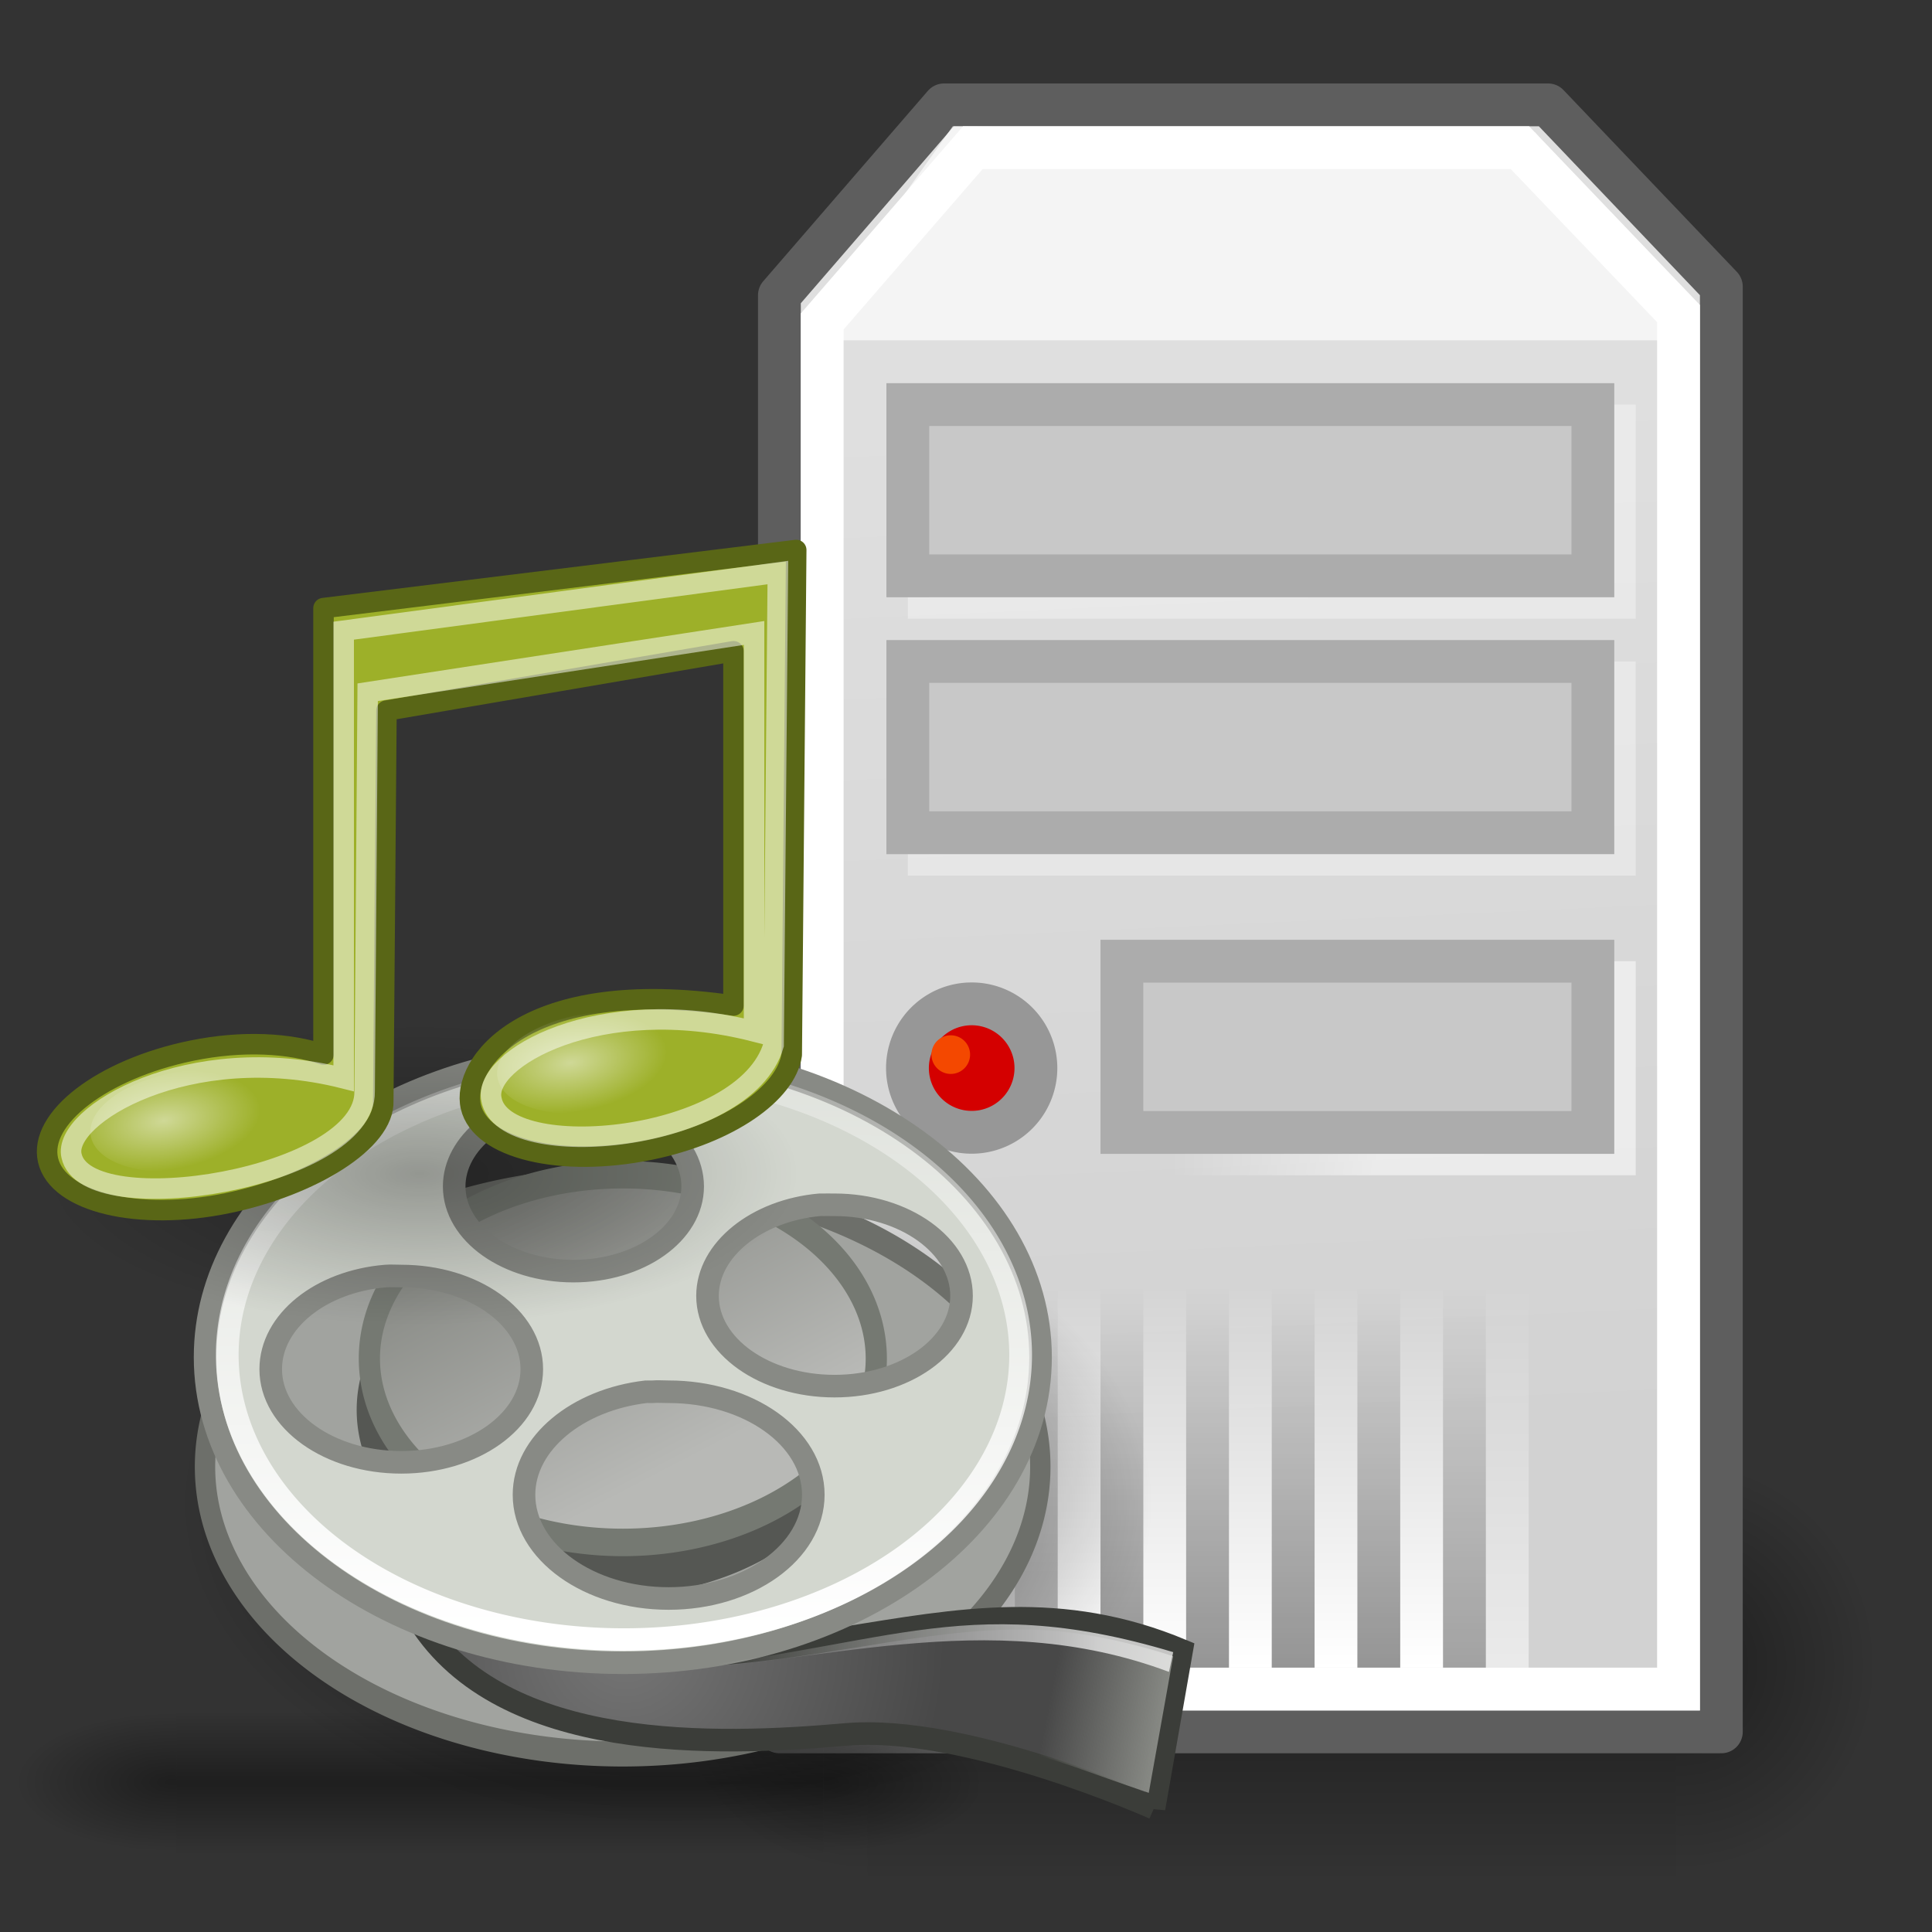 <?xml version="1.0" encoding="UTF-8" standalone="no"?>
<!-- Created with Inkscape (http://www.inkscape.org/) -->

<svg
   xmlns:svg="http://www.w3.org/2000/svg"
   xmlns="http://www.w3.org/2000/svg"
   xmlns:xlink="http://www.w3.org/1999/xlink"
   version="1.0"
   width="128"
   height="128"
   id="svg2108">
  <rect width="100%" height="100%" fill="#333333" stroke="none"/>
  <defs
     id="defs3">
    <linearGradient
       id="linearGradient4386">
      <stop
         id="stop4388"
         style="stop-color:#d2d2d2;stop-opacity:1"
         offset="0" />
      <stop
         id="stop4390"
         style="stop-color:#dfdfdf;stop-opacity:1"
         offset="1" />
    </linearGradient>
    <linearGradient
       id="linearGradient4412">
      <stop
         id="stop4414"
         style="stop-color:#ffffff;stop-opacity:1"
         offset="0" />
      <stop
         id="stop4416"
         style="stop-color:#ffffff;stop-opacity:0"
         offset="1" />
    </linearGradient>
    <linearGradient
       id="linearGradient4420">
      <stop
         id="stop4422"
         style="stop-color:#ffffff;stop-opacity:1"
         offset="0" />
      <stop
         id="stop4424"
         style="stop-color:#ffffff;stop-opacity:0"
         offset="1" />
    </linearGradient>
    <linearGradient
       id="linearGradient4449">
      <stop
         id="stop4451"
         style="stop-color:#ffffff;stop-opacity:1"
         offset="0" />
      <stop
         id="stop4453"
         style="stop-color:#ffffff;stop-opacity:0"
         offset="1" />
    </linearGradient>
    <linearGradient
       id="linearGradient4509">
      <stop
         id="stop4511"
         style="stop-color:#000000;stop-opacity:1"
         offset="0" />
      <stop
         id="stop4513"
         style="stop-color:#000000;stop-opacity:0"
         offset="1" />
    </linearGradient>
    <linearGradient
       id="linearGradient5048">
      <stop
         id="stop5050"
         style="stop-color:#000000;stop-opacity:0"
         offset="0" />
      <stop
         id="stop5056"
         style="stop-color:#000000;stop-opacity:1"
         offset="0.5" />
      <stop
         id="stop5052"
         style="stop-color:#000000;stop-opacity:0"
         offset="1" />
    </linearGradient>
    <linearGradient
       id="linearGradient5060">
      <stop
         id="stop5062"
         style="stop-color:#000000;stop-opacity:1"
         offset="0" />
      <stop
         id="stop5064"
         style="stop-color:#000000;stop-opacity:0"
         offset="1" />
    </linearGradient>
    <linearGradient
       x1="302.857"
       y1="366.648"
       x2="302.857"
       y2="609.505"
       id="linearGradient25151"
       xlink:href="#linearGradient5048"
       gradientUnits="userSpaceOnUse"
       gradientTransform="matrix(2.774,0,0,1.97,-1892.179,-872.885)" />
    <radialGradient
       cx="605.714"
       cy="486.648"
       r="117.143"
       fx="605.714"
       fy="486.648"
       id="radialGradient25153"
       xlink:href="#linearGradient5060"
       gradientUnits="userSpaceOnUse"
       gradientTransform="matrix(2.774,0,0,1.97,-1891.633,-872.885)" />
    <radialGradient
       cx="605.714"
       cy="486.648"
       r="117.143"
       fx="605.714"
       fy="486.648"
       id="radialGradient25155"
       xlink:href="#linearGradient5060"
       gradientUnits="userSpaceOnUse"
       gradientTransform="matrix(-2.774,0,0,1.97,112.762,-872.885)" />
    <linearGradient
       x1="16.364"
       y1="39.919"
       x2="16.364"
       y2="30.928"
       id="linearGradient25284"
       xlink:href="#linearGradient4509"
       gradientUnits="userSpaceOnUse"
       gradientTransform="matrix(2.808,0,0,2.808,49.651,-1.611)" />
    <linearGradient
       x1="16.364"
       y1="39.919"
       x2="16.364"
       y2="30.928"
       id="linearGradient25287"
       xlink:href="#linearGradient4509"
       gradientUnits="userSpaceOnUse"
       gradientTransform="matrix(2.808,0,0,2.808,43.978,-1.611)" />
    <linearGradient
       x1="16.364"
       y1="39.919"
       x2="16.364"
       y2="30.928"
       id="linearGradient25290"
       xlink:href="#linearGradient4509"
       gradientUnits="userSpaceOnUse"
       gradientTransform="matrix(2.808,0,0,2.808,38.304,-1.611)" />
    <linearGradient
       x1="16.364"
       y1="39.919"
       x2="16.364"
       y2="30.928"
       id="linearGradient25293"
       xlink:href="#linearGradient4509"
       gradientUnits="userSpaceOnUse"
       gradientTransform="matrix(2.808,0,0,2.808,32.631,-1.611)" />
    <linearGradient
       x1="16.364"
       y1="39.919"
       x2="16.364"
       y2="30.928"
       id="linearGradient25296"
       xlink:href="#linearGradient4509"
       gradientUnits="userSpaceOnUse"
       gradientTransform="matrix(2.808,0,0,2.808,26.958,-1.611)" />
    <linearGradient
       x1="16.364"
       y1="39.919"
       x2="16.364"
       y2="30.928"
       id="linearGradient25299"
       xlink:href="#linearGradient4509"
       gradientUnits="userSpaceOnUse"
       gradientTransform="matrix(2.808,0,0,2.808,21.285,-1.611)" />
    <linearGradient
       x1="16.364"
       y1="39.919"
       x2="16.364"
       y2="30.928"
       id="linearGradient25302"
       xlink:href="#linearGradient4449"
       gradientUnits="userSpaceOnUse"
       gradientTransform="matrix(2.808,0,0,2.808,52.488,-1.611)" />
    <linearGradient
       x1="16.364"
       y1="39.919"
       x2="16.364"
       y2="30.928"
       id="linearGradient25305"
       xlink:href="#linearGradient4449"
       gradientUnits="userSpaceOnUse"
       gradientTransform="matrix(2.808,0,0,2.808,46.814,-1.611)" />
    <linearGradient
       x1="16.364"
       y1="39.919"
       x2="16.364"
       y2="30.928"
       id="linearGradient25308"
       xlink:href="#linearGradient4449"
       gradientUnits="userSpaceOnUse"
       gradientTransform="matrix(2.808,0,0,2.808,41.141,-1.611)" />
    <linearGradient
       x1="16.364"
       y1="39.919"
       x2="16.364"
       y2="30.928"
       id="linearGradient25311"
       xlink:href="#linearGradient4449"
       gradientUnits="userSpaceOnUse"
       gradientTransform="matrix(2.808,0,0,2.808,35.468,-1.611)" />
    <linearGradient
       x1="16.364"
       y1="39.919"
       x2="16.364"
       y2="30.928"
       id="linearGradient25314"
       xlink:href="#linearGradient4449"
       gradientUnits="userSpaceOnUse"
       gradientTransform="matrix(2.808,0,0,2.808,29.794,-1.611)" />
    <linearGradient
       x1="16.364"
       y1="39.919"
       x2="16.364"
       y2="30.928"
       id="linearGradient25317"
       xlink:href="#linearGradient4449"
       gradientUnits="userSpaceOnUse"
       gradientTransform="matrix(2.808,0,0,2.808,24.121,-1.611)" />
    <linearGradient
       x1="27.325"
       y1="26.888"
       x2="22.312"
       y2="26.787"
       id="linearGradient25327"
       xlink:href="#linearGradient4420"
       gradientUnits="userSpaceOnUse"
       gradientTransform="matrix(2.737,0,0,2.25,16.555,12.081)" />
    <linearGradient
       x1="27.325"
       y1="26.888"
       x2="22.312"
       y2="26.787"
       id="linearGradient25329"
       xlink:href="#linearGradient4412"
       gradientUnits="userSpaceOnUse"
       gradientTransform="matrix(2.737,0,0,2.25,16.555,12.081)" />
    <linearGradient
       x1="24.35"
       y1="34.464"
       x2="23.234"
       y2="10.018"
       id="linearGradient25335"
       xlink:href="#linearGradient4386"
       gradientUnits="userSpaceOnUse"
       gradientTransform="matrix(2.842,0,0,2.838,16.212,-1.989)" />
    <linearGradient
       x1="43.688"
       y1="32.133"
       x2="26.625"
       y2="32.133"
       id="linearGradient7144"
       xlink:href="#linearGradient7138"
       gradientUnits="userSpaceOnUse"
       gradientTransform="translate(0,2)" />
    <linearGradient
       x1="23.816"
       y1="12.75"
       x2="29.049"
       y2="25.772"
       id="linearGradient7093"
       xlink:href="#linearGradient7087"
       gradientUnits="userSpaceOnUse" />
    <radialGradient
       cx="23.158"
       cy="26.964"
       r="21.567"
       fx="23.158"
       fy="26.964"
       id="radialGradient7085"
       xlink:href="#linearGradient7079"
       gradientUnits="userSpaceOnUse"
       gradientTransform="matrix(1,0,0,0.664,0,9.062)" />
    <linearGradient
       x1="46.545"
       y1="35.245"
       x2="40.82"
       y2="34.14"
       id="linearGradient7075"
       xlink:href="#linearGradient7069"
       gradientUnits="userSpaceOnUse"
       gradientTransform="matrix(0.885,0,0,0.885,5.318,5.943)" />
    <linearGradient
       x1="21.032"
       y1="31.868"
       x2="21.108"
       y2="-4.599"
       id="linearGradient7060"
       xlink:href="#linearGradient7054"
       gradientUnits="userSpaceOnUse" />
    <linearGradient
       id="linearGradient7054">
      <stop
         id="stop7056"
         style="stop-color:#ffffff;stop-opacity:1"
         offset="0" />
      <stop
         id="stop7058"
         style="stop-color:#ffffff;stop-opacity:0"
         offset="1" />
    </linearGradient>
    <radialGradient
       cx="20.656"
       cy="24.735"
       r="14.152"
       fx="20.656"
       fy="24.735"
       id="radialGradient6540"
       xlink:href="#aigrd4"
       gradientUnits="userSpaceOnUse"
       gradientTransform="translate(1.972,9.22)" />
    <radialGradient
       cx="9.342"
       cy="22.614"
       r="14.152"
       fx="9.342"
       fy="22.614"
       id="aigrd4"
       gradientUnits="userSpaceOnUse">
      <stop
         id="stop6452"
         style="stop-color:#767676;stop-opacity:1"
         offset="0" />
      <stop
         id="stop6454"
         style="stop-color:#484848;stop-opacity:1"
         offset="1" />
    </radialGradient>
    <linearGradient
       id="linearGradient7069">
      <stop
         id="stop7071"
         style="stop-color:#888a85;stop-opacity:1"
         offset="0" />
      <stop
         id="stop7073"
         style="stop-color:#888a85;stop-opacity:0"
         offset="1" />
    </linearGradient>
    <linearGradient
       id="linearGradient7079">
      <stop
         id="stop7081"
         style="stop-color:#000000;stop-opacity:1"
         offset="0" />
      <stop
         id="stop7083"
         style="stop-color:#000000;stop-opacity:0"
         offset="1" />
    </linearGradient>
    <linearGradient
       id="linearGradient7087">
      <stop
         id="stop7089"
         style="stop-color:#888a85;stop-opacity:1"
         offset="0" />
      <stop
         id="stop7091"
         style="stop-color:#b8b9b6;stop-opacity:1"
         offset="1" />
    </linearGradient>
    <linearGradient
       id="linearGradient7138">
      <stop
         id="stop7140"
         style="stop-color:#ffffff;stop-opacity:1"
         offset="0" />
      <stop
         id="stop7142"
         style="stop-color:#ffffff;stop-opacity:0"
         offset="1" />
    </linearGradient>
    <linearGradient
       x1="302.857"
       y1="366.648"
       x2="302.857"
       y2="609.505"
       id="linearGradient9824"
       xlink:href="#linearGradient5048"
       gradientUnits="userSpaceOnUse"
       gradientTransform="matrix(2.774,0,0,1.97,-1892.179,-872.885)" />
    <radialGradient
       cx="605.714"
       cy="486.648"
       r="117.143"
       fx="605.714"
       fy="486.648"
       id="radialGradient9826"
       xlink:href="#linearGradient5060"
       gradientUnits="userSpaceOnUse"
       gradientTransform="matrix(2.774,0,0,1.97,-1891.633,-872.885)" />
    <radialGradient
       cx="605.714"
       cy="486.648"
       r="117.143"
       fx="605.714"
       fy="486.648"
       id="radialGradient9828"
       xlink:href="#linearGradient5060"
       gradientUnits="userSpaceOnUse"
       gradientTransform="matrix(-2.774,0,0,1.97,112.762,-872.885)" />
    <radialGradient
       cx="23.25"
       cy="35.375"
       r="18.5"
       fx="23.25"
       fy="35.375"
       id="radialGradient2078"
       xlink:href="#linearGradient2072"
       gradientUnits="userSpaceOnUse"
       gradientTransform="matrix(1,0,0,0.399,0,21.273)" />
    <radialGradient
       cx="4.392"
       cy="32.308"
       r="6.375"
       fx="4.392"
       fy="32.308"
       id="radialGradient1360"
       xlink:href="#linearGradient2315"
       gradientUnits="userSpaceOnUse"
       gradientTransform="matrix(1,0,0,0.51,0,16.054)" />
    <radialGradient
       cx="4.392"
       cy="32.308"
       r="6.375"
       fx="4.392"
       fy="32.308"
       id="radialGradient1358"
       xlink:href="#linearGradient2315"
       gradientUnits="userSpaceOnUse"
       gradientTransform="matrix(1,0,0,0.51,0,16.054)" />
    <linearGradient
       id="linearGradient2315">
      <stop
         id="stop2317"
         style="stop-color:#ffffff;stop-opacity:1"
         offset="0" />
      <stop
         id="stop2319"
         style="stop-color:#ffffff;stop-opacity:0"
         offset="1" />
    </linearGradient>
    <linearGradient
       id="linearGradient2072">
      <stop
         id="stop2074"
         style="stop-color:#000000;stop-opacity:1"
         offset="0" />
      <stop
         id="stop2076"
         style="stop-color:#000000;stop-opacity:0"
         offset="1" />
    </linearGradient>
  </defs>
  <g
     id="layer1"
     style="display:inline" />
  <g
     id="layer2"
     style="display:inline">
    <g
       transform="matrix(0.04,0,0,0.059,119.836,105.273)"
       id="g6707"
       style="display:inline">
      <rect
         width="1339.633"
         height="478.357"
         x="-1559.252"
         y="-150.697"
         id="rect6709"
         style="opacity:0.402;fill:url(#linearGradient25151);fill-opacity:1;fill-rule:nonzero;stroke:none;stroke-width:1;marker:none;visibility:visible;display:inline;overflow:visible" />
      <path
         d="m -219.619,-150.68 c 0,0 0,478.331 0,478.331 142.874,0.9 345.4,-107.17 345.4,-239.196 0,-132.027 -159.437,-239.135 -345.4,-239.135 z"
         id="path6711"
         style="opacity:0.402;fill:url(#radialGradient25153);fill-opacity:1;fill-rule:nonzero;stroke:none;stroke-width:1;marker:none;visibility:visible;display:inline;overflow:visible" />
      <path
         d="m -1559.252,-150.68 c 0,0 0,478.331 0,478.331 -142.874,0.9 -345.4,-107.17 -345.4,-239.196 0,-132.027 159.437,-239.135 345.4,-239.135 z"
         id="path6713"
         style="opacity:0.402;fill:url(#radialGradient25155);fill-opacity:1;fill-rule:nonzero;stroke:none;stroke-width:1;marker:none;visibility:visible;display:inline;overflow:visible" />
    </g>
    <path
       d="m 51.637,19.562 0,95.178 62.406,0 0,-95.751 -11.481,-12.041 -40.017,0 -10.907,12.614 z"
       id="path3626"
       style="fill:url(#linearGradient25335);fill-opacity:1;fill-rule:evenodd;stroke:#5e5e5e;stroke-width:2.837px;stroke-linecap:round;stroke-linejoin:round;stroke-opacity:1" />
    <path
       d="m 63.123,8.367 -10.068,14.183 59.569,0 L 101.717,8.784 63.123,8.367 z"
       id="path5791"
       style="fill:#ffffff;fill-opacity:0.655;fill-rule:evenodd;stroke:none" />
    <rect
       width="45.386"
       height="11.347"
       x="61.565"
       y="28.223"
       id="rect4553"
       style="opacity:0.349;fill:#ffffff;fill-opacity:1;fill-rule:evenodd;stroke:#ffffff;stroke-width:2.837;stroke-linecap:butt;stroke-linejoin:miter;stroke-miterlimit:4;stroke-opacity:1;stroke-dasharray:none;stroke-dashoffset:0;marker:none;visibility:visible;display:inline;overflow:visible" />
    <path
       d="m 54.473,21.297 0,90.607 56.733,0 0,-91.13 -10.506,-10.989 -36.246,0 -9.981,11.512 z"
       id="path4394"
       style="fill:none;stroke:#ffffff;stroke-width:2.837;stroke-linecap:butt;stroke-linejoin:miter;stroke-miterlimit:4;stroke-opacity:1;stroke-dasharray:none" />
    <rect
       width="31.203"
       height="11.346"
       x="75.748"
       y="65.099"
       id="rect4408"
       style="opacity:0.526;fill:url(#linearGradient25327);fill-opacity:1;fill-rule:evenodd;stroke:url(#linearGradient25329);stroke-width:2.837;stroke-linecap:butt;stroke-linejoin:miter;stroke-miterlimit:4;stroke-opacity:1;stroke-dasharray:none;stroke-dashoffset:0;marker:none;visibility:visible;display:inline;overflow:visible" />
    <rect
       width="31.203"
       height="11.347"
       x="74.329"
       y="63.681"
       id="rect4398"
       style="fill:#c8c8c8;fill-opacity:1;fill-rule:evenodd;stroke:#acacac;stroke-width:2.837;stroke-linecap:butt;stroke-linejoin:miter;stroke-miterlimit:4;stroke-opacity:1;stroke-dasharray:none;stroke-dashoffset:0;marker:none;visibility:visible;display:inline;overflow:visible" />
    <rect
       width="45.386"
       height="11.347"
       x="61.565"
       y="45.243"
       id="rect4551"
       style="opacity:0.349;fill:#ffffff;fill-opacity:1;fill-rule:evenodd;stroke:#ffffff;stroke-width:2.837;stroke-linecap:butt;stroke-linejoin:miter;stroke-miterlimit:4;stroke-opacity:1;stroke-dasharray:none;stroke-dashoffset:0;marker:none;visibility:visible;display:inline;overflow:visible" />
    <rect
       width="45.386"
       height="11.347"
       x="60.146"
       y="43.825"
       id="rect4430"
       style="fill:#c8c8c8;fill-opacity:1;fill-rule:evenodd;stroke:#acacac;stroke-width:2.837;stroke-linecap:butt;stroke-linejoin:miter;stroke-miterlimit:4;stroke-opacity:1;stroke-dasharray:none;stroke-dashoffset:0;marker:none;visibility:visible;display:inline;overflow:visible" />
    <rect
       width="45.386"
       height="11.347"
       x="60.146"
       y="26.805"
       id="rect4436"
       style="fill:#c8c8c8;fill-opacity:1;fill-rule:evenodd;stroke:#acacac;stroke-width:2.837;stroke-linecap:butt;stroke-linejoin:miter;stroke-miterlimit:4;stroke-opacity:1;stroke-dasharray:none;stroke-dashoffset:0;marker:none;visibility:visible;display:inline;overflow:visible" />
    <path
       d="m 68.185,26.231 a 2.172,2.172 0 1 1 -4.344,0 2.172,2.172 0 1 1 4.344,0 z"
       transform="matrix(1.959,0,0,1.959,-64.943,19.376)"
       id="path4396"
       style="fill:#d40000;fill-opacity:1;fill-rule:evenodd;stroke:#979797;stroke-width:1.448;stroke-linecap:butt;stroke-linejoin:miter;stroke-miterlimit:4;stroke-opacity:1;stroke-dasharray:none;stroke-dashoffset:0;marker:none;visibility:visible;display:inline;overflow:visible" />
    <path
       d="m 16.668,25.575 a 0.505,0.505 0 1 1 -1.01,0 0.505,0.505 0 1 1 1.01,0 z"
       transform="matrix(2.534,0,0,2.534,22.034,5.064)"
       id="path4445"
       style="fill:#f44800;fill-opacity:1;fill-rule:evenodd;stroke:none;stroke-width:1;marker:none;visibility:visible;display:inline;overflow:visible" />
    <rect
       width="2.837"
       height="28.366"
       x="70.075"
       y="82.119"
       id="rect4457"
       style="fill:url(#linearGradient25317);fill-opacity:1;fill-rule:evenodd;stroke:none;stroke-width:1;marker:none;visibility:visible;display:inline;overflow:visible" />
    <rect
       width="2.837"
       height="28.366"
       x="75.748"
       y="82.119"
       id="rect4461"
       style="fill:url(#linearGradient25314);fill-opacity:1;fill-rule:evenodd;stroke:none;stroke-width:1;marker:none;visibility:visible;display:inline;overflow:visible" />
    <rect
       width="2.837"
       height="28.366"
       x="81.421"
       y="82.119"
       id="rect4465"
       style="fill:url(#linearGradient25311);fill-opacity:1;fill-rule:evenodd;stroke:none;stroke-width:1;marker:none;visibility:visible;display:inline;overflow:visible" />
    <rect
       width="2.837"
       height="28.366"
       x="87.094"
       y="82.119"
       id="rect4469"
       style="fill:url(#linearGradient25308);fill-opacity:1;fill-rule:evenodd;stroke:none;stroke-width:1;marker:none;visibility:visible;display:inline;overflow:visible" />
    <rect
       width="2.837"
       height="28.366"
       x="92.768"
       y="82.119"
       id="rect4473"
       style="fill:url(#linearGradient25305);fill-opacity:1;fill-rule:evenodd;stroke:none;stroke-width:1;marker:none;visibility:visible;display:inline;overflow:visible" />
    <rect
       width="2.837"
       height="28.366"
       x="98.441"
       y="82.119"
       id="rect4477"
       style="opacity:0.543;fill:url(#linearGradient25302);fill-opacity:1;fill-rule:evenodd;stroke:none;stroke-width:1;marker:none;visibility:visible;display:inline;overflow:visible" />
    <rect
       width="2.837"
       height="28.366"
       x="67.238"
       y="82.119"
       id="rect4481"
       style="opacity:0.16;fill:url(#linearGradient25299);fill-opacity:1;fill-rule:evenodd;stroke:none;stroke-width:1;marker:none;visibility:visible;display:inline;overflow:visible" />
    <rect
       width="2.837"
       height="28.366"
       x="72.911"
       y="82.119"
       id="rect4483"
       style="opacity:0.291;fill:url(#linearGradient25296);fill-opacity:1;fill-rule:evenodd;stroke:none;stroke-width:1;marker:none;visibility:visible;display:inline;overflow:visible" />
    <rect
       width="2.837"
       height="28.366"
       x="78.584"
       y="82.119"
       id="rect4485"
       style="opacity:0.291;fill:url(#linearGradient25293);fill-opacity:1;fill-rule:evenodd;stroke:none;stroke-width:1;marker:none;visibility:visible;display:inline;overflow:visible" />
    <rect
       width="2.837"
       height="28.366"
       x="84.258"
       y="82.119"
       id="rect4487"
       style="opacity:0.291;fill:url(#linearGradient25290);fill-opacity:1;fill-rule:evenodd;stroke:none;stroke-width:1;marker:none;visibility:visible;display:inline;overflow:visible" />
    <rect
       width="2.837"
       height="28.366"
       x="89.931"
       y="82.119"
       id="rect4489"
       style="opacity:0.291;fill:url(#linearGradient25287);fill-opacity:1;fill-rule:evenodd;stroke:none;stroke-width:1;marker:none;visibility:visible;display:inline;overflow:visible" />
    <rect
       width="2.837"
       height="28.366"
       x="95.604"
       y="82.119"
       id="rect4491"
       style="opacity:0.229;fill:url(#linearGradient25284);fill-opacity:1;fill-rule:evenodd;stroke:none;stroke-width:1;marker:none;visibility:visible;display:inline;overflow:visible" />
    <g
       transform="matrix(0.032,0,0,0.02,61.571,116.354)"
       id="g5022"
       style="display:inline">
      <rect
         width="1339.633"
         height="478.357"
         x="-1559.252"
         y="-150.697"
         id="rect4173"
         style="opacity:0.402;fill:url(#linearGradient9824);fill-opacity:1;fill-rule:nonzero;stroke:none;stroke-width:1;marker:none;visibility:visible;display:inline;overflow:visible" />
      <path
         d="m -219.619,-150.68 c 0,0 0,478.331 0,478.331 142.874,0.9 345.4,-107.17 345.4,-239.196 0,-132.027 -159.437,-239.135 -345.4,-239.135 z"
         id="path5058"
         style="opacity:0.402;fill:url(#radialGradient9826);fill-opacity:1;fill-rule:nonzero;stroke:none;stroke-width:1;marker:none;visibility:visible;display:inline;overflow:visible" />
      <path
         d="m -1559.252,-150.68 c 0,0 0,478.331 0,478.331 -142.874,0.9 -345.4,-107.17 -345.4,-239.196 0,-132.027 159.437,-239.135 345.4,-239.135 z"
         id="path5018"
         style="opacity:0.402;fill:url(#radialGradient9828);fill-opacity:1;fill-rule:nonzero;stroke:none;stroke-width:1;marker:none;visibility:visible;display:inline;overflow:visible" />
    </g>
    <g
       transform="matrix(1.496,0,0,1.496,7.603,58.127)"
       id="g9740">
      <path
         d="m 44.725,26.964 a 21.567,14.319 0 1 1 -43.134,0 21.567,14.319 0 1 1 43.134,0 z"
         transform="translate(1.237,0.763)"
         id="path7077"
         style="opacity:0.703;fill:url(#radialGradient7085);fill-opacity:1;fill-rule:evenodd;stroke:none;stroke-width:1;marker:none;visibility:visible;display:inline;overflow:visible" />
      <path
         d="M 40.5,21 A 14.75,8.25 0 1 1 11,21 14.75,8.25 0 1 1 40.5,21 z"
         transform="matrix(1.254,0,0,1.542,-9.797,-6.28)"
         id="path7028"
         style="fill:#a1a39f;fill-opacity:1;fill-rule:evenodd;stroke:#6d6f6a;stroke-width:0.719;stroke-linecap:round;stroke-linejoin:round;stroke-miterlimit:4;stroke-opacity:1;stroke-dasharray:none;stroke-dashoffset:0;marker:none;visibility:visible;display:inline;overflow:visible" />
      <path
         d="M 40.5,21 A 14.75,8.25 0 1 1 11,21 14.75,8.25 0 1 1 40.5,21 z"
         transform="matrix(0.764,0,0,1.002,2.31,2.543)"
         id="path7042"
         style="fill:#555753;fill-opacity:1;fill-rule:evenodd;stroke:none;stroke-width:1.115;marker:none;visibility:visible;display:inline;overflow:visible" />
      <path
         d="m 46.026,41.226 c 0,0 -8.324,-3.737 -13.656,-3.267 -5.683,0.501 -15.177,0.837 -18.898,-5.039 15.798,4.764 23.087,-3.146 33.779,1.31 0,0 -1.225,6.997 -1.225,6.997 z"
         id="path6456"
         style="fill:url(#radialGradient6540);fill-rule:nonzero;stroke:#3b3d39;stroke-miterlimit:4;stroke-opacity:1" />
      <path
         d="M 40.5,21 A 14.75,8.25 0 1 1 11,21 14.75,8.25 0 1 1 40.5,21 z"
         transform="matrix(0.761,0,0,0.987,2.905,0.584)"
         id="path7026"
         style="fill:url(#linearGradient7093);fill-opacity:1;fill-rule:evenodd;stroke:#757972;stroke-width:1.234;stroke-linecap:round;stroke-linejoin:round;stroke-miterlimit:4;stroke-opacity:1;stroke-dasharray:none;stroke-dashoffset:0;marker:none;visibility:visible;display:inline;overflow:visible" />
      <path
         d="M 21.094,7.719 C 11.536,8.244 4,14.133 4,21.25 4,28.711 12.288,34.781 22.5,34.781 32.712,34.781 41,28.711 41,21.25 41,13.789 32.712,7.719 22.5,7.719 c -0.04,0 -0.085,-1.845e-4 -0.125,0 -0.238,0.001 -0.483,-0.008 -0.719,0 -0.115,0.004 -0.229,-0.005 -0.344,0 -0.075,0.003 -0.143,-0.004 -0.219,0 z m -1.375,2.188 c 0.063,-0.005 0.124,0.003 0.188,0 0.134,-0.007 0.27,0 0.406,0 2.916,2e-7 5.281,1.702 5.281,3.781 0,2.079 -2.365,3.75 -5.281,3.75 -2.916,0 -5.281,-1.671 -5.281,-3.75 0,-1.935 2.052,-3.568 4.688,-3.781 z m 11.5,4.594 c 0.067,-0.006 0.12,0.004 0.188,0 0.117,-0.007 0.225,0.002 0.344,0 0.048,-8.73e-4 0.077,0 0.125,0 3.103,0 5.625,1.814 5.625,4.031 0,2.217 -2.522,4 -5.625,4 -3.103,1e-6 -5.625,-1.783 -5.625,-4 -1e-6,-2.048 2.192,-3.783 4.969,-4.031 z M 12,17.656 c 0.218,-0.018 0.463,0 0.688,0 3.192,0 5.781,1.842 5.781,4.125 0,2.283 -2.589,4.125 -5.781,4.125 -3.192,0 -5.781,-1.842 -5.781,-4.125 0,-2.122 2.214,-3.889 5.094,-4.125 z m 11.531,5.125 c 0.024,-0.003 0.038,0.003 0.062,0 0.003,-1.17e-4 0.029,-3.3e-5 0.031,0 0.003,4.5e-5 0.028,9.9e-5 0.031,0 0.006,1.06e-4 0.028,1.15e-4 0.031,0 0.026,1.79e-4 0.068,-3.83e-4 0.094,0 0.003,-7.7e-5 0.025,-8.3e-5 0.031,0 0.241,-0.02 0.47,0 0.719,0 3.532,0 6.406,2.03 6.406,4.562 0,2.533 -2.875,4.594 -6.406,4.594 -3.532,0 -6.406,-2.061 -6.406,-4.594 0,-2.282 2.361,-4.209 5.406,-4.562 z"
         id="path7012"
         style="fill:#d3d7cf;fill-opacity:1;fill-rule:evenodd;stroke:#888a85;stroke-width:1;stroke-linecap:round;stroke-linejoin:round;stroke-miterlimit:4;stroke-opacity:1;stroke-dasharray:none;stroke-dashoffset:0;marker:none;visibility:visible;display:inline;overflow:visible" />
      <path
         d="m 40.659,19.009 a 18.473,13.435 0 1 1 -36.946,0 18.473,13.435 0 1 1 36.946,0 z"
         transform="matrix(0.951,0,0,0.938,1.451,3.321)"
         id="path7044"
         style="fill:none;stroke:url(#linearGradient7060);stroke-width:1.059;stroke-linecap:round;stroke-linejoin:round;stroke-miterlimit:4;stroke-opacity:1;stroke-dasharray:none;stroke-dashoffset:0;marker:none;visibility:visible;display:inline;overflow:visible" />
      <path
         d="m 46.875,34.494 -1.082,6.05 C 43.184,39.668 41.611,38.976 38.722,38.287 l 0.332,-4.913 c 1.899,-0.201 4.863,0.142 7.821,1.12 z"
         id="path7067"
         style="fill:url(#linearGradient7075);fill-opacity:1;fill-rule:evenodd;stroke:none;stroke-width:1;marker:none;visibility:visible;display:inline;overflow:visible" />
      <path
         d="m 46.875,34.312 -0.188,0.875 c -8.105,-3.029 -15.566,-0.227 -23.375,0 10.611,-0.883 14.09,-3.716 23.562,-0.875 z"
         id="path7136"
         style="opacity:0.703;fill:url(#linearGradient7144);fill-opacity:1;fill-rule:evenodd;stroke:none;stroke-width:1;marker:none;visibility:visible;display:inline;overflow:visible" />
    </g>
    <g
       transform="matrix(1.358,0,0,1.358,-3.775,25.853)"
       id="g9947">
      <path
         d="m 41.75,35.375 a 18.5,7.375 0 1 1 -37,0 18.5,7.375 0 1 1 37,0 z"
         transform="translate(0,2.835)"
         id="path1344"
         style="opacity:0.3;fill:url(#radialGradient2078);fill-opacity:1;fill-rule:evenodd;stroke:none;stroke-width:2;marker:none;visibility:visible;display:inline;overflow:visible" />
      <path
         d="m 41.625,7.795 c 0,0 -23.062,2.835 -23.062,2.835 l 0,21.781 c -1.646,-0.558 -3.932,-0.703 -6.438,-0.188 -4.356,0.897 -7.478,3.299 -7,5.344 0.478,2.044 4.394,2.991 8.75,2.094 4.117,-0.848 7.684,-3.038 7.603,-5 l 0.156,-19.031 c 0,0 16.93,-2.895 16.93,-2.895 l 0,17.285 c -10.25,-1.5 -13.292,2.893 -12.814,4.938 0.478,2.044 4.394,2.991 8.75,2.094 3.865,-0.796 6.632,-2.763 6.906,-4.625 L 41.625,7.795 z"
         id="path9950"
         style="fill:#9db029;fill-opacity:1;fill-rule:nonzero;stroke:#596616;stroke-width:1;stroke-linecap:round;stroke-linejoin:round;stroke-miterlimit:4;stroke-opacity:1;stroke-dashoffset:0;marker:none;visibility:visible;display:block" />
      <path
         d="m 40.729,8.896 c 0,0 -21.182,2.835 -21.182,2.835 l 0,21.838 C 11.982,31.663 5.814,35.403 6.269,37.347 6.973,40.666 20.647,38.449 20.569,34.208 l 0.149,-19.473 c 0,0 18.85,-2.892 18.85,-2.892 l 0,19.437 c -7.566,-1.927 -13.265,1.376 -12.811,3.32 0.579,3.194 12.378,2.113 13.764,-2.657 L 40.729,8.896 z"
         id="path2311"
         style="opacity:0.512;fill:none;stroke:#ffffff;stroke-width:1;stroke-linecap:butt;stroke-linejoin:miter;stroke-miterlimit:4;stroke-opacity:1;stroke-dasharray:none;stroke-dashoffset:0;marker:none;visibility:visible;display:block" />
      <path
         d="m 12.25,32.75 a 6.375,3.25 0 1 1 -12.75,0 6.375,3.25 0 1 1 12.75,0 z"
         transform="matrix(0.735,-0.112,0.112,0.735,3.903,12.226)"
         id="path2313"
         style="opacity:0.512;fill:url(#radialGradient1358);fill-opacity:1;fill-rule:nonzero;stroke:none;stroke-width:1;marker:none;visibility:visible;display:block;overflow:visible" />
      <path
         d="m 12.25,32.75 a 6.375,3.25 0 1 1 -12.75,0 6.375,3.25 0 1 1 12.75,0 z"
         transform="matrix(0.735,-0.112,0.112,0.735,23.746,9.391)"
         id="path2323"
         style="opacity:0.512;fill:url(#radialGradient1360);fill-opacity:1;fill-rule:nonzero;stroke:none;stroke-width:1;marker:none;visibility:visible;display:block;overflow:visible" />
    </g>
  </g>
</svg>

